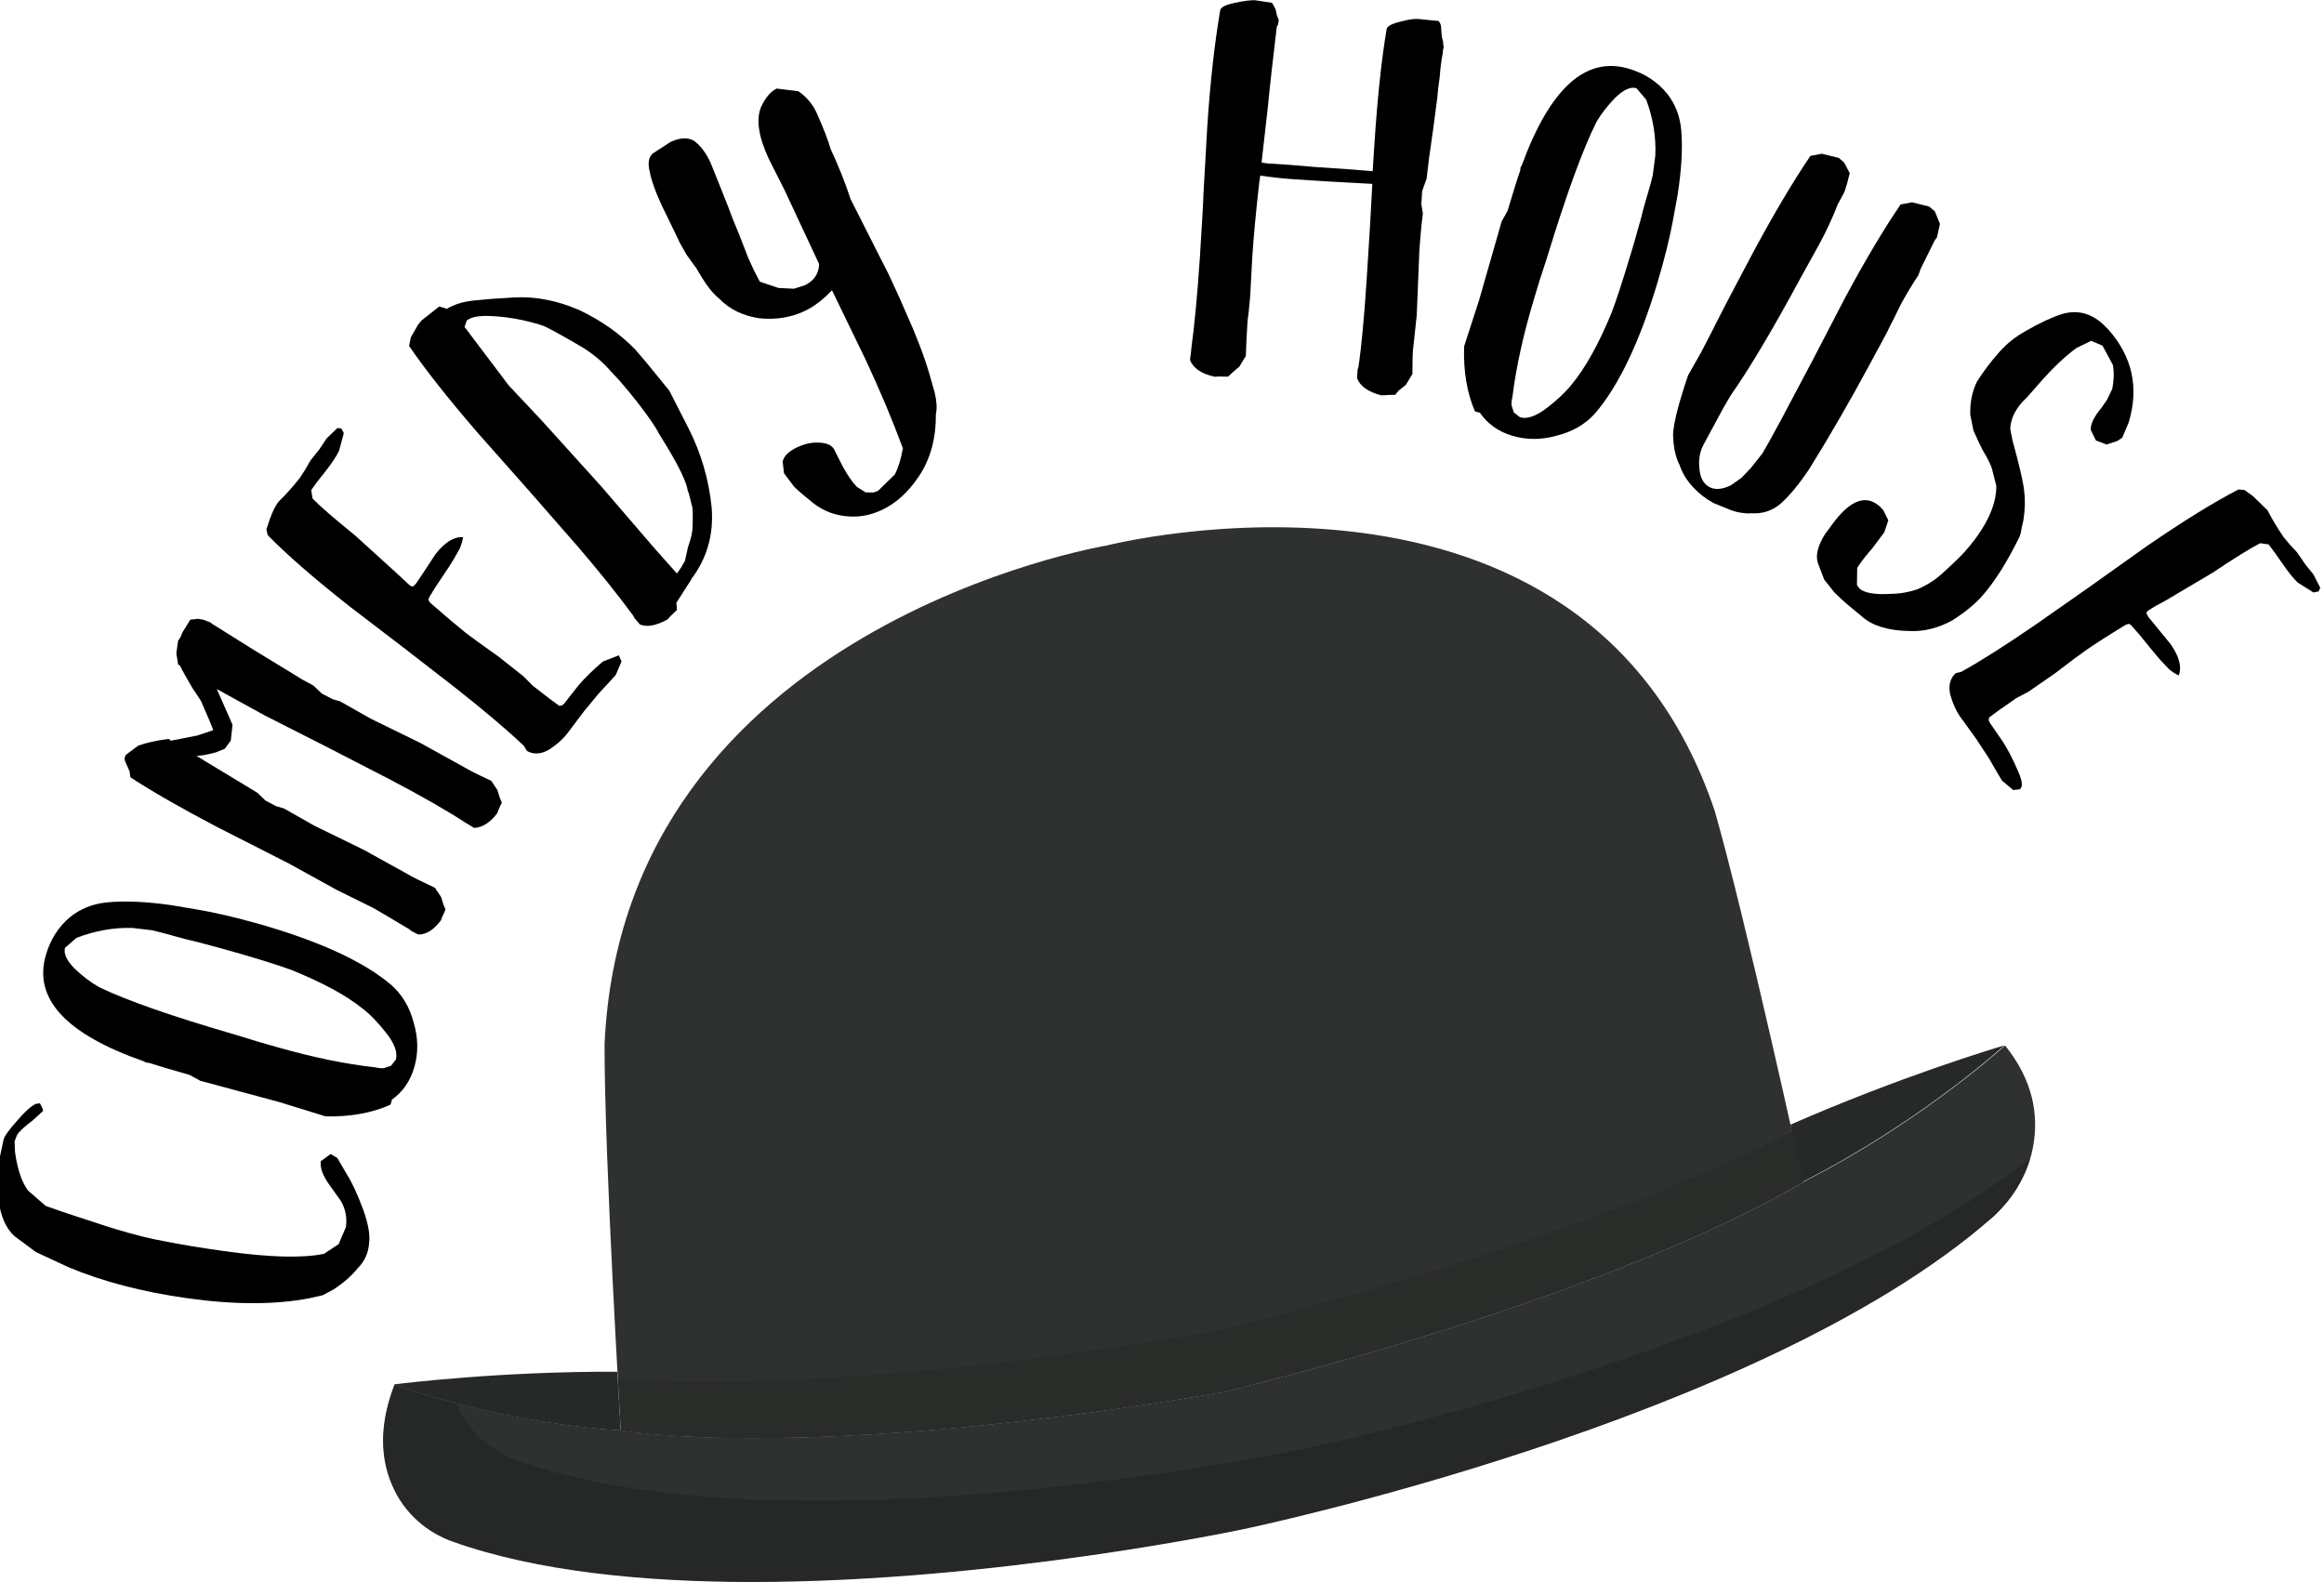 <svg width="800" height="544.5" version="1.1" viewBox="0 0 800 544.5" xml:space="preserve" xmlns="http://www.w3.org/2000/svg"><g transform="matrix(1.333 0 0 -1.333 -925.03 82.751)"><g transform="matrix(21.924 0 0 21.924 -12852 -4063.3)"><g transform="translate(622.51 171.86)"><path d="m0 0c0.098 0.012 1.252 0.154 2.621 0.148l0.04-0.693c-1.364 0.087-2.487 0.474-2.662 0.542z" fill="#272929"/></g><g transform="translate(624.98 175.86)"><path d="m0 0c0.218 4.937 5.915 5.881 5.915 5.881s5.63 1.44 7.163-3.13c0.371-1.299 1.04-4.363 1.04-4.363s-1.931-1.25-6.823-2.476c-4.945-0.843-7.103-0.454-7.103-0.454s-0.192 3.164-0.192 4.542" fill="#2f3131"/></g><g transform="translate(630.23 171.46)"><path d="m0 0-8e-3 -1e-3 8e-3 1e-3m0.011 1e-3h-4e-3 4e-3m1.806 0.263c-0.648-0.107-1.247-0.193-1.797-0.262 0.55 0.069 1.149 0.155 1.797 0.262m0.101 0.017-0.096-0.016 0.096 0.016m0.127 0.021-0.085-0.014 0.017 3e-3h3e-3l0.026 5e-3h3e-3l0.036 6e-3m6.767 2.765c0.04-0.18 0.063-0.286 0.064-0.288 0 0-0.024 0.106-0.064 0.288" fill="#dfd7c9"/></g><g transform="translate(625.14 171.93)"><path d="m0 0 0.013-0.222z" fill="#222422"/></g><g transform="translate(638.97 174.84)"><path d="m0 0c-0.762-0.399-2.864-1.375-6.791-2.352-2.814-0.485-4.762-0.595-5.951-0.595-0.488 0-0.848 0.018-1.088 0.037l0.012-0.222c0.015-0.246 0.024-0.393 0.024-0.393s0.497-0.09 1.561-0.09c0.816 0 1.967 0.053 3.482 0.24h7e-3l7e-3 1e-3 5e-3 1e-3 8e-3 1e-3c0.551 0.068 1.149 0.154 1.797 0.261l6e-3 1e-3 0.095 0.016 0.042 7e-3 0.085 0.015 8e-3 1e-3c0.107 0.027 0.213 0.054 0.318 0.081 4.654 1.198 6.502 2.393 6.505 2.395 0 1e-3 -0.024 0.107-0.063 0.287-0.02 0.087-0.043 0.19-0.069 0.308" fill="#2a2c29"/></g><g transform="translate(622.51 171.86)"><path d="m0 0 2e-3 1e-3c0.159-0.063 1.289-0.455 2.667-0.544 0 0 2.158-0.389 7.103 0.454 4.892 1.226 6.823 2.476 6.823 2.476 1.276 0.647 2.237 1.48 2.37 1.604h2e-3c0.338-0.421 0.389-0.823 0.336-1.157-0.053-0.335-0.233-0.643-0.488-0.867-2.744-2.407-8.82-3.667-8.82-3.667s-6.071-1.295-9.308-0.147c-0.301 0.107-0.552 0.324-0.693 0.618-0.14 0.294-0.2 0.694 6e-3 1.229" fill="#2f3131"/></g><g transform="translate(641.32 173.83)"><path d="m0 0-1e-3 -1e-3 1e-3 1e-3m0.04 0.036-0.04-0.036 0.04 0.036m1e-3 1e-3 -1e-3 -1e-3 1e-3 1e-3m1e-3 1e-3h-1e-3z" fill="#d0d1d2"/></g><g transform="translate(622.58 171.83)"><path d="m0 0c0.121-0.043 0.349-0.117 0.654-0.197-0.305 0.08-0.533 0.154-0.654 0.197" fill="#202122"/></g><g transform="translate(641.77 174.52)"><path d="m0 0c-2.866-2.239-8.51-3.411-8.51-3.411s-2.913-0.621-5.78-0.621c-1.271 0-2.533 0.122-3.527 0.475-0.301 0.107-0.553 0.324-0.693 0.618l-0.022 0.047c-0.305 0.08-0.533 0.155-0.654 0.197l-0.077 0.029-2e-3 -1e-3c-0.095-0.247-0.134-0.465-0.134-0.657 0-0.225 0.052-0.414 0.128-0.572 0.14-0.294 0.392-0.511 0.693-0.618 0.994-0.353 2.256-0.475 3.527-0.475 2.866 0 5.781 0.621 5.781 0.621s6.075 1.261 8.82 3.668l2e-3 1e-3 0.039 0.036v1e-3l1e-3 1e-3h1e-3v1e-3c0.191 0.18 0.334 0.409 0.407 0.66" fill="#262828"/></g><g transform="translate(641.46 175.85)"><path d="m0 0c-0.096-0.028-1.222-0.366-2.513-0.932l0.149-0.671c1.264 0.641 2.219 1.464 2.366 1.6z" fill="#272929"/></g><g transform="translate(618.33 175.17)"><path d="m0 0 0.036-0.074-3e-3 -0.019-0.119-0.109c-0.103-0.077-0.165-0.136-0.186-0.175l-0.027-0.071 5e-3 -0.127 0.016-0.096c0.031-0.159 0.078-0.279 0.14-0.359l0.206-0.179c0.157-0.056 0.271-0.094 0.341-0.117l0.132-0.043c0.177-0.059 0.291-0.095 0.343-0.111 0.236-0.071 0.425-0.118 0.568-0.142 0.195-0.04 0.433-0.079 0.716-0.119 0.536-0.075 0.928-0.085 1.178-0.032l0.172 0.114 0.086 0.201c0.015 0.111-5e-3 0.215-0.061 0.31l-0.13 0.182c-0.081 0.111-0.116 0.206-0.105 0.284l0.116 0.085 0.08-0.049 0.111-0.191c0.06-0.093 0.125-0.234 0.195-0.423 0.058-0.163 0.08-0.292 0.067-0.387-8e-3 -0.116-0.053-0.214-0.133-0.295-0.07-0.087-0.164-0.17-0.283-0.249l-0.131-0.07-0.155-0.035c-0.403-0.078-0.884-0.078-1.442 0-0.524 0.074-0.99 0.195-1.397 0.365l-0.384 0.179-0.251 0.186c-0.099 0.089-0.162 0.23-0.189 0.422-0.017 0.153-0.015 0.31 7e-3 0.47l0.052 0.244c9e-3 0.041 0.062 0.115 0.158 0.223 0.092 0.108 0.167 0.175 0.224 0.201z"/></g><g transform="translate(620.92 177.28)"><path d="m0 0c0.333-0.095 0.63-0.201 0.89-0.318 0.277-0.126 0.498-0.26 0.663-0.402 0.126-0.114 0.213-0.261 0.26-0.443 0.052-0.179 0.055-0.352 7e-3 -0.519-0.048-0.168-0.138-0.297-0.271-0.389l6e-3 -1e-3 -0.016-0.054c-0.218-0.098-0.472-0.144-0.764-0.138l-0.551 0.17-0.927 0.25-0.123 0.068c-0.246 0.07-0.404 0.117-0.477 0.142l-0.04 5e-3 -0.025 0.014c-0.915 0.32-1.3 0.736-1.154 1.246 0.053 0.188 0.15 0.339 0.289 0.455 0.119 0.095 0.26 0.152 0.423 0.17 0.212 0.022 0.47 0.011 0.775-0.033 0.151-0.025 0.245-0.041 0.283-0.048 0.216-0.035 0.466-0.094 0.752-0.175m-0.329-0.32c-0.135 0.038-0.238 0.066-0.308 0.084l-0.149 0.039c-0.038 7e-3 -0.119 0.028-0.244 0.063-0.106 0.03-0.187 0.051-0.243 0.063l-0.23 0.027c-0.22 6e-3 -0.439-0.033-0.657-0.117l-0.135-0.117c-0.019-0.068 0.019-0.15 0.114-0.246 0.097-0.092 0.193-0.165 0.289-0.218 0.32-0.156 0.857-0.343 1.61-0.562l0.268-0.082 0.219-0.063c0.422-0.12 0.805-0.199 1.151-0.237l0.059-0.01h0.045l0.085 0.028 0.057 0.074c0.023 0.084-0.016 0.19-0.118 0.318-0.096 0.122-0.189 0.218-0.281 0.287-0.19 0.153-0.468 0.303-0.834 0.451-0.15 0.055-0.383 0.128-0.698 0.218"/></g><g transform="translate(620.29 180.86)"><path d="m0 0 0.045-0.024 0.028-0.021 0.5-0.313 0.499-0.304c0.025-0.018 0.086-0.053 0.184-0.104l5e-3 -3e-3 0.099-0.094 0.126-0.066 0.09-0.026 0.358-0.203 0.585-0.286 0.515-0.285c0.039-0.025 0.144-0.079 0.317-0.16l5e-3 -2e-3 0.072-0.109 0.029-0.092 0.023-0.054-0.041-0.091-0.013-0.036c-0.084-0.11-0.174-0.168-0.272-0.173l-0.078 0.048-0.02 0.011c-0.201 0.133-0.495 0.302-0.882 0.506l-0.737 0.38-0.749 0.38-0.565 0.311 0.185-0.42-0.02-0.186-0.067-0.092-0.011-8e-3 -0.099-0.04c-0.1-0.027-0.176-0.04-0.228-0.041l0.529-0.32 0.181-0.11 5e-3 -2e-3 0.099-0.095 0.126-0.066 0.09-0.026 0.358-0.203 0.585-0.286 0.515-0.285c0.039-0.025 0.144-0.078 0.317-0.159l5e-3 -3e-3 0.072-0.108 0.029-0.093 0.023-0.054-0.041-0.091-0.013-0.036c-0.086-0.114-0.175-0.17-0.269-0.167l-0.081 0.042-0.017 0.016c-0.193 0.116-0.337 0.201-0.433 0.256l-0.431 0.213-0.56 0.309-0.851 0.433c-0.428 0.225-0.766 0.419-1.016 0.583l-9e-3 0.069-0.056 0.127-3e-3 0.03 0.012 0.036 0.149 0.111c0.095 0.034 0.215 0.061 0.358 0.079l0.027-0.021 0.31 0.061 0.188 0.063c-0.013 0.04-0.06 0.151-0.14 0.334l-0.01 0.019-0.05 0.076-0.044 0.065c-0.068 0.116-0.118 0.205-0.149 0.268l-0.02 0.011-0.022 0.131 0.021 0.15 0.029 0.042 0.023 0.057 0.092 0.149 0.047 4e-3 0.042 6e-3 0.059-0.01 0.033-0.011 0.051-0.026z"/></g><g transform="translate(621.88 183.12)"><path d="m0 0 0.029-0.055-0.056-0.209c-0.031-0.065-0.088-0.15-0.17-0.254l-0.085-0.107-0.073-0.101 0.016-0.1c0.089-0.091 0.254-0.235 0.497-0.431l0.475-0.431 0.168-0.156 0.014-0.011 0.03-7e-3 0.035 0.035 0.08 0.119 0.151 0.23c0.111 0.14 0.218 0.205 0.323 0.197l-0.014-0.064-0.023-0.066-0.074-0.131-0.06-0.095-0.118-0.177c-0.013-0.016-0.05-0.076-0.113-0.18l-6e-3 -0.027 0.019-0.031c0.175-0.153 0.313-0.27 0.414-0.351 0.075-0.058 0.205-0.153 0.389-0.282l0.296-0.234 0.109-0.11c0.159-0.125 0.263-0.204 0.314-0.239l0.033 6e-3 0.024 0.02 0.169 0.215c0.073 0.086 0.168 0.179 0.287 0.281l0.189 0.073 0.031-0.072-0.068-0.16-0.11-0.12-0.093-0.1-0.174-0.211-0.165-0.219c-0.059-0.086-0.141-0.163-0.249-0.232-0.094-0.052-0.18-0.056-0.256-0.011l-0.034 0.058c-0.191 0.182-0.457 0.408-0.798 0.677l-0.618 0.479-0.641 0.49c-0.418 0.33-0.739 0.609-0.961 0.837l-0.016 0.068 0.04 0.119c0.037 0.103 0.074 0.174 0.11 0.214 0.081 0.079 0.163 0.17 0.245 0.274l0.064 0.1 0.06 0.104 0.108 0.136 0.083 0.125 0.126 0.122z"/></g><g transform="translate(625.97 183.12)"><path d="m0 0c0.149-0.294 0.24-0.606 0.272-0.935 0.025-0.315-0.055-0.595-0.239-0.838l-5e-3 -0.013-0.032-0.049-0.14-0.219 2e-3 -0.021 5e-3 -0.063-0.081-0.078-0.029-0.033c-0.133-0.074-0.241-0.094-0.325-0.061l-0.067 0.078-0.01 0.022c-0.183 0.25-0.4 0.52-0.65 0.812l-0.583 0.667-0.606 0.684c-0.353 0.41-0.621 0.75-0.804 1.019l0.02 0.101 0.086 0.149 0.035 0.045 9e-3 8e-3 0.205 0.162 0.045-0.014 0.021-5e-3 0.024-9e-3c0.086 0.053 0.194 0.086 0.325 0.099 0.121 0.013 0.275 0.025 0.462 0.035 0.25 0.015 0.506-0.034 0.767-0.146 0.257-0.121 0.477-0.275 0.661-0.463l0.123-0.143c0.188-0.231 0.282-0.346 0.282-0.346s0.075-0.148 0.227-0.445m-2.118 0.506 0.38-0.404 0.165-0.182 0.548-0.607 0.633-0.736 0.255-0.286 0.051 0.074 0.043 0.075 0.035 0.158c0.038 0.109 0.057 0.192 0.055 0.251 4e-3 0.104 3e-3 0.178-3e-3 0.223l-0.041 0.162-0.013 0.034c-0.014 0.098-0.099 0.277-0.255 0.534l-0.085 0.138c-0.032 0.068-0.117 0.193-0.257 0.374-0.049 0.063-0.116 0.144-0.2 0.242l-0.117 0.126c-0.082 0.095-0.185 0.183-0.308 0.262-0.148 0.089-0.296 0.173-0.445 0.25-0.04 0.021-0.131 0.048-0.275 0.081-0.134 0.029-0.267 0.046-0.396 0.05s-0.218-0.014-0.265-0.054l-0.026-0.075z"/></g><g transform="translate(628.32 184.95)"><path d="m0 0c0.108-0.231 0.176-0.382 0.205-0.453 0.127-0.281 0.22-0.525 0.281-0.733l0.063-0.222c0.024-0.102 0.029-0.186 0.014-0.252 2e-3 -0.289-0.065-0.535-0.204-0.739-0.124-0.184-0.269-0.315-0.434-0.392-0.143-0.067-0.288-0.09-0.434-0.071-0.155 0.017-0.294 0.08-0.418 0.19-0.096 0.077-0.158 0.132-0.187 0.165l-0.112 0.149-0.016 0.138c0.015 0.066 0.072 0.121 0.169 0.167 0.09 0.042 0.175 0.061 0.255 0.056 0.093-2e-3 0.154-0.029 0.182-0.079l0.1-0.199c0.059-0.107 0.115-0.188 0.168-0.243l0.103-0.065 0.093-1e-3 0.053 0.018 0.198 0.194c0.041 0.078 0.073 0.181 0.095 0.309-0.125 0.337-0.271 0.685-0.439 1.044l-0.396 0.817c-0.107-0.113-0.215-0.195-0.324-0.246-0.162-0.075-0.339-0.104-0.531-0.084-0.192 0.028-0.348 0.104-0.47 0.228-0.075 0.062-0.144 0.147-0.209 0.255l-0.065 0.109-0.113 0.155-0.082 0.145-0.016 0.036-0.195 0.401c-0.071 0.152-0.118 0.281-0.14 0.389-0.028 0.108-0.015 0.184 0.038 0.226l0.206 0.133c0.108 0.051 0.2 0.056 0.274 0.015 0.077-0.056 0.142-0.142 0.195-0.255l0.124-0.308 0.08-0.202 0.057-0.151c0.046-0.108 0.099-0.241 0.159-0.398 0.01-0.033 0.042-0.106 0.096-0.22l0.066-0.127 0.22-0.074 0.182-9e-3 0.126 0.04c0.109 0.051 0.166 0.134 0.171 0.25l-0.409 0.875-0.183 0.362c-0.122 0.262-0.153 0.466-0.093 0.612 0.052 0.113 0.114 0.186 0.185 0.219l0.256-0.032c0.094-0.065 0.166-0.149 0.214-0.253 0.082-0.184 0.137-0.327 0.165-0.427 0.092-0.197 0.171-0.393 0.235-0.59l0.361-0.714z"/></g><g transform="translate(634.86 187.63)"><path d="m0 0 3e-3 -6e-3h3e-3l-0.01-0.051-2e-3 -0.028c-0.018-0.095-0.03-0.187-0.036-0.279-0.016-0.113-0.026-0.196-0.029-0.25-9e-3 -0.064-0.025-0.191-0.05-0.38l-0.046-0.323-0.028-0.233v-0.012l-0.054-0.151-0.01-0.154 0.018-0.11c-0.017-0.132-0.031-0.284-0.042-0.455l-0.01-0.251-0.02-0.491-0.015-0.142-0.016-0.148-0.015-0.136c-3e-3 -0.039-4e-3 -0.126-5e-3 -0.264v-5e-3l-0.077-0.127-0.086-0.069-0.04-0.049-0.072-1e-3 -0.041-3e-3 -0.05-2e-3c-0.155 0.04-0.251 0.108-0.286 0.202l7e-3 0.108 7e-3 0.011c0.035 0.223 0.069 0.576 0.1 1.058 0.027 0.411 0.049 0.781 0.066 1.112l-0.546 0.03-0.372 0.024c-0.133 9e-3 -0.267 0.024-0.403 0.044v-6e-3l-0.011-0.074c-0.04-0.356-0.068-0.653-0.083-0.893l-0.024-0.451-0.017-0.176-0.014-0.114c-0.01-0.148-0.016-0.283-0.02-0.405v-6e-3l-0.077-0.126-0.08-0.069-0.053-0.049-0.112 2e-3 -0.043-3e-3c-0.156 0.033-0.254 0.099-0.293 0.197l0.013 0.102 2e-3 0.028c0.04 0.296 0.073 0.652 0.101 1.07 0.025 0.395 0.04 0.65 0.043 0.764l0.044 0.776c0.034 0.521 0.085 0.979 0.152 1.376 3e-3 0.038 0.061 0.068 0.175 0.092 0.109 0.023 0.189 0.033 0.238 0.03l0.198-0.03 0.028-0.048 0.016-0.035 0.015-0.07 0.016-0.035 2e-3 -0.015 3e-3 3e-3 -9e-3 -0.057-7e-3 -0.011-8e-3 -0.017c-0.044-0.367-0.08-0.685-0.106-0.954l-0.073-0.643 0.068-0.01 0.261-0.017 0.298-0.025c0.36-0.023 0.587-0.04 0.682-0.05l0.021 0.331c0.036 0.547 0.084 0.996 0.144 1.347 0.011 0.034 0.067 0.062 0.168 0.086 0.102 0.028 0.183 0.036 0.245 0.025l0.198-0.019 0.017-0.024 5e-3 -0.015 6e-3 -0.014 0.01-0.133 0.015-0.058 3e-3 -0.04z"/></g><g transform="translate(637.38 184.83)"><path d="m0 0c-0.1-0.332-0.21-0.627-0.331-0.885-0.13-0.275-0.267-0.494-0.411-0.658-0.116-0.124-0.264-0.209-0.447-0.253-0.179-0.05-0.352-0.05-0.519 0s-0.295 0.143-0.385 0.277l-1e-3 -6e-3 -0.054 0.017c-0.094 0.219-0.137 0.474-0.127 0.765l0.178 0.55 0.264 0.922 0.069 0.123c0.073 0.244 0.123 0.402 0.149 0.474l5e-3 0.04 0.015 0.026c0.333 0.909 0.754 1.288 1.263 1.135 0.186-0.056 0.336-0.154 0.45-0.296 0.094-0.119 0.149-0.261 0.164-0.425 0.019-0.212 4e-3 -0.47-0.044-0.774-0.028-0.151-0.045-0.245-0.052-0.283-0.039-0.215-0.101-0.464-0.186-0.749m-0.316 0.333c0.041 0.135 0.071 0.238 0.089 0.308l0.042 0.148c7e-3 0.038 0.029 0.119 0.066 0.243 0.032 0.106 0.054 0.186 0.066 0.242l0.03 0.23c0.01 0.22-0.026 0.439-0.107 0.659l-0.115 0.135c-0.068 0.021-0.15-0.016-0.248-0.11-0.093-0.095-0.167-0.191-0.222-0.285-0.16-0.318-0.355-0.852-0.584-1.602l-0.087-0.267-0.066-0.219c-0.126-0.419-0.21-0.801-0.253-1.146l-0.011-0.06-1e-3 -0.044 0.027-0.086 0.073-0.057c0.084-0.025 0.19 0.012 0.32 0.112 0.123 0.095 0.22 0.187 0.291 0.277 0.156 0.188 0.31 0.463 0.462 0.827 0.058 0.15 0.134 0.382 0.228 0.695"/></g><g transform="translate(640.09 184.26)"><path d="m0 0-0.195-0.362c-0.24-0.446-0.484-0.869-0.732-1.267-0.114-0.168-0.221-0.298-0.323-0.391-0.107-0.094-0.231-0.132-0.373-0.117l0.032-4e-3c-0.091-3e-3 -0.175 0.01-0.254 0.039l-5e-3 3e-3 -0.197 0.08c-0.092 0.05-0.173 0.113-0.244 0.19-0.072 0.078-0.124 0.164-0.157 0.26-0.048 0.095-0.073 0.214-0.076 0.358 5e-3 0.132 0.064 0.364 0.177 0.697l0.152 0.268c0.043 0.081 0.139 0.267 0.287 0.56l0.333 0.631c0.246 0.456 0.469 0.831 0.669 1.126l0.134 0.025 0.2-0.049 0.063-0.054 0.066-0.126-0.032-0.125-0.03-0.095-0.081-0.151c-0.059-0.154-0.133-0.313-0.222-0.477l-0.216-0.39c-0.324-0.6-0.597-1.06-0.822-1.381l-0.089-0.153-0.228-0.422c-0.047-0.087-0.063-0.184-0.05-0.291 9e-3 -0.105 0.049-0.176 0.118-0.213 0.066-0.035 0.15-0.028 0.251 0.021l0.126 0.088 0.114 0.12 0.133 0.169c0.034 0.055 0.107 0.186 0.219 0.394l0.377 0.712 0.379 0.73c0.24 0.446 0.458 0.812 0.653 1.096l0.134 0.025 0.199-0.049 0.069-0.056 0.061-0.15-0.035-0.156-0.027-0.038-0.165-0.333-0.027-0.076c-0.076-0.115-0.146-0.231-0.209-0.348l-0.078-0.159-0.056-0.11z"/></g><g transform="translate(641.21 181.15)"><path d="m0 0c-0.085-0.097-0.203-0.194-0.353-0.29-0.171-0.094-0.343-0.136-0.516-0.126-0.243 5e-3 -0.426 0.061-0.547 0.168l-0.177 0.147-0.066 0.058-0.085 0.082-0.12 0.151-0.074 0.194c-0.03 0.091-1e-3 0.206 0.085 0.342 0.074 0.103 0.127 0.173 0.16 0.21 0.178 0.204 0.339 0.243 0.482 0.117l0.043-0.045 0.06-0.121-0.048-0.14-0.137-0.184c-0.085-0.098-0.146-0.176-0.182-0.236l-3e-3 -0.202 0.03-0.041c0.059-0.052 0.179-0.073 0.358-0.063 0.124 2e-3 0.235 0.022 0.332 0.058 0.108 0.047 0.203 0.108 0.285 0.183 0.134 0.121 0.224 0.209 0.272 0.264 0.243 0.277 0.365 0.533 0.365 0.766l-0.052 0.205c-0.014 0.047-0.05 0.119-0.108 0.216-0.033 0.064-0.069 0.141-0.11 0.233l-0.037 0.184c-5e-3 0.146 0.022 0.277 0.08 0.394 0.072 0.114 0.158 0.228 0.259 0.343 0.09 0.103 0.198 0.188 0.323 0.256 0.148 0.087 0.288 0.152 0.419 0.195 0.172 0.051 0.33 0.014 0.473-0.111l0.071-0.07c0.283-0.319 0.364-0.683 0.242-1.093l-0.077-0.183-0.059-0.039-0.127-0.041-0.124 0.048-0.06 0.12c-7e-3 0.067 0.035 0.157 0.128 0.268l0.062 0.09 0.062 0.128c0.02 0.099 0.023 0.193 8e-3 0.282l-0.123 0.229-0.133 0.056-0.173-0.084c-0.136-0.099-0.283-0.239-0.441-0.419l-0.139-0.159-0.061-0.061c-0.09-0.103-0.137-0.209-0.139-0.318l0.028-0.139 0.058-0.217c0.044-0.176 0.07-0.297 0.077-0.364 0.014-0.104 0.012-0.22-8e-3 -0.35l-0.02-0.089-0.012-0.065-0.011-0.036c-0.145-0.298-0.292-0.532-0.44-0.701"/></g><g transform="translate(645.17 181.2)"><path d="m0 0-0.061-0.012-0.184 0.116c-0.052 0.049-0.116 0.128-0.191 0.238l-0.078 0.112-0.075 0.1-0.1 0.014c-0.113-0.058-0.299-0.173-0.559-0.347l-0.552-0.327c-0.091-0.048-0.158-0.086-0.198-0.114l-0.015-9e-3 -0.016-0.027 0.023-0.044 0.091-0.111 0.174-0.213c0.101-0.147 0.132-0.269 0.093-0.367l-0.058 0.033-0.055 0.041-0.104 0.11-0.073 0.086-0.134 0.164c-0.011 0.017-0.058 0.071-0.138 0.161l-0.024 0.014-0.035-9e-3c-0.199-0.121-0.351-0.219-0.458-0.292-0.078-0.054-0.207-0.15-0.385-0.287l-0.31-0.214-0.138-0.072c-0.166-0.114-0.273-0.191-0.321-0.229l-5e-3 -0.033 0.013-0.029 0.155-0.225c0.06-0.095 0.122-0.214 0.183-0.358 0.047-0.108 0.052-0.175 0.014-0.201l-0.077-8e-3 -0.133 0.112-0.082 0.14-0.069 0.119-0.15 0.229-0.16 0.222c-0.065 0.081-0.114 0.183-0.148 0.306-0.022 0.106 0 0.188 0.065 0.248l0.066 0.016c0.231 0.128 0.525 0.315 0.883 0.561l0.641 0.449 0.656 0.467c0.44 0.302 0.801 0.525 1.085 0.671l0.07-6e-3 0.102-0.073 0.172-0.169c0.051-0.1 0.113-0.205 0.189-0.315l0.076-0.091 0.081-0.087 0.05-0.072 0.049-0.072 0.094-0.116 0.08-0.157z"/></g></g></g></svg>
